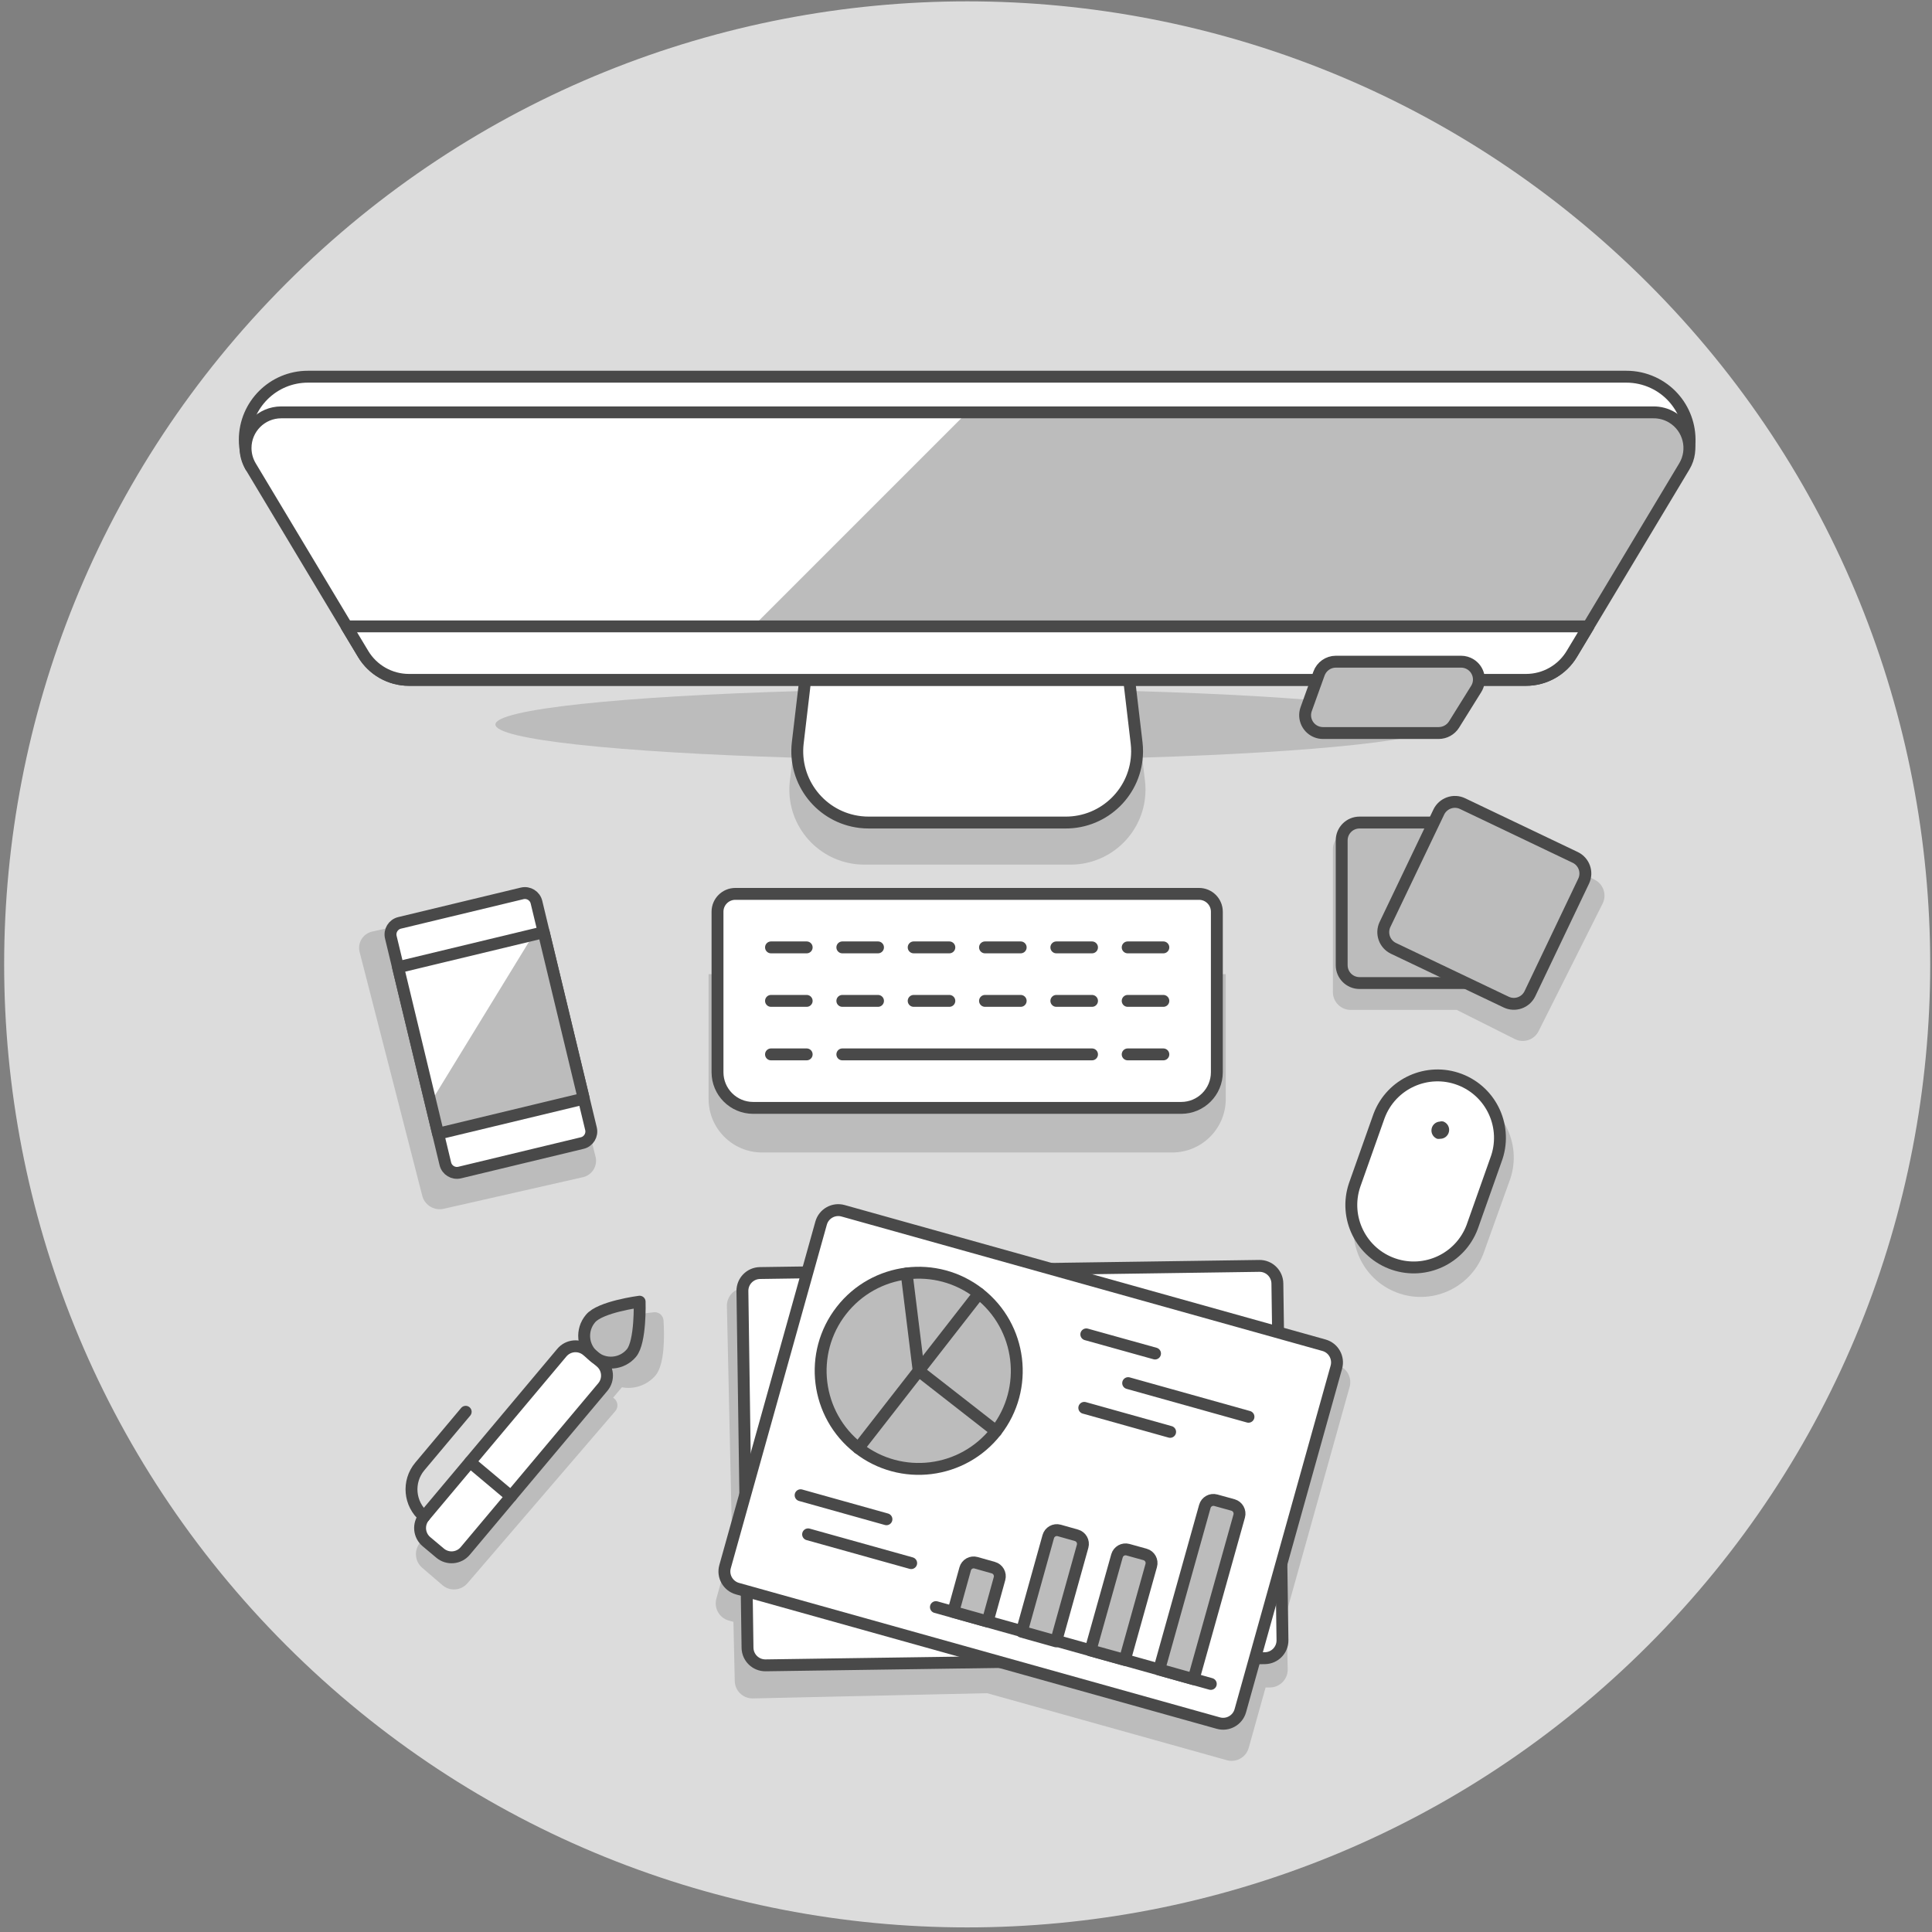 <?xml version="1.0" encoding="UTF-8"?>
<svg width="195px" height="195px" viewBox="0 0 195 195" version="1.1" xmlns="http://www.w3.org/2000/svg" xmlns:xlink="http://www.w3.org/1999/xlink">
    <rect x="0" y="0" width="195" height="195" fill="#808080" stroke="none"/>
    <!-- Generator: Sketch 52.4 (67378) - http://www.bohemiancoding.com/sketch -->
    <title>icon-desk</title>
    <desc>Created with Sketch.</desc>
    <g id="Page-1" stroke="none" stroke-width="1" fill="none" fill-rule="evenodd">
        <g id="Desktop-HD-Home" transform="translate(-582, -2698)">
            <g id="Angebot" transform="translate(-328, 1908)">
                <g id="icon-desk" transform="translate(910.419, 790.137)">
                    <path d="M165.931,28.469 C203.89,66.428 203.89,127.972 165.931,165.93 C127.972,203.889 66.429,203.889 28.47,165.93 C-9.489,127.971 -9.489,66.428 28.47,28.469 C66.429,-9.49 127.973,-9.49 165.931,28.469" id="Path" fill="#DCDCDC"></path>
                    <path d="M42,155.544 C41.352,156.298 41.432,157.433 42.18,158.088 L44.232,159.852 C44.978,160.499 46.108,160.418 46.754,159.671 C46.757,159.668 46.761,159.664 46.764,159.66 L61.68,142.296 C62.005,141.92 61.963,141.351 61.587,141.027 C61.586,141.026 61.585,141.025 61.584,141.024 L61.464,140.928 L62.352,139.884 L62.352,139.884 C63.617,140.12 64.912,139.662 65.748,138.684 C66.684,137.568 66.648,134.652 66.552,133.152 C66.529,132.662 66.114,132.283 65.624,132.306 C65.601,132.307 65.578,132.309 65.556,132.312 C64.068,132.48 61.176,132.924 60.24,134.04 C59.424,135.019 59.187,136.356 59.616,137.556 L58.74,138.576 L58.176,138.096 C57.8,137.771 57.231,137.813 56.907,138.189 C56.906,138.19 56.905,138.191 56.904,138.192 L42,155.544 Z" id="Path" fill="#BCBCBC"></path>
                    <g id="Group" transform="translate(34.8, 68.4)" fill="#BCBCBC">
                        <path d="M23.556,50.292 L9.6,53.46 C8.674,53.69 7.726,53.167 7.428,52.26 L1.068,27.516 L1.068,27.516 C0.859,26.605 1.428,25.698 2.339,25.489 C2.359,25.484 2.38,25.48 2.4,25.476 L16.392,22.308 C17.319,22.072 18.27,22.597 18.564,23.508 L24.888,48.192 C25.123,49.103 24.575,50.033 23.664,50.268 C23.628,50.277 23.592,50.285 23.556,50.292 L23.556,50.292 Z" id="Path"></path>
                        <path d="M104.472,45.828 L101.856,53.112 C100.491,56.599 102.212,60.532 105.698,61.897 C109.185,63.262 113.118,61.541 114.483,58.054 C114.529,57.936 114.572,57.817 114.612,57.696 L117.228,50.412 L117.228,50.412 C118.395,46.854 116.456,43.024 112.898,41.857 C109.481,40.736 105.783,42.479 104.472,45.828 L104.472,45.828 Z" id="Path"></path>
                        <path d="M83.1,47.784 L41.7,47.784 L41.7,47.784 C38.718,47.784 36.3,45.366 36.3,42.384 C36.3,42.384 36.3,42.384 36.3,42.384 L36.3,29.784 L88.5,29.784 L88.5,42.384 C88.5,45.366 86.082,47.784 83.1,47.784 L83.1,47.784 Z" id="Path"></path>
                        <path d="M110.1,4.584 C110.1,3.048 97.296,1.728 79.284,1.212 L79.284,0.984 L45.6,0.984 L45.6,1.212 C27.6,1.728 14.784,3.048 14.784,4.584 C14.784,6.12 27.216,7.392 44.784,7.932 L44.496,10.332 L44.496,10.332 C44.039,14.489 47.038,18.229 51.195,18.687 C51.469,18.717 51.744,18.732 52.02,18.732 L72.828,18.732 L72.828,18.732 C77.01,18.731 80.399,15.339 80.397,11.157 C80.397,10.882 80.382,10.606 80.352,10.332 L80.064,7.932 C97.668,7.392 110.1,6.096 110.1,4.584 L110.1,4.584 Z" id="Path"></path>
                    </g>
                    <g id="a-link" transform="translate(72, 90)" fill="#FFFFFF">
                        <path d="M46.8,21.684 L3.6,21.684 L3.6,21.684 C1.612,21.684 -1.57360802e-07,20.072 -1.57360802e-07,18.084 C-1.57360802e-07,18.084 -1.57360802e-07,18.084 -1.57360802e-07,18.084 L-1.57360802e-07,1.884 L-1.57360785e-07,1.884 C-3.07467587e-07,0.89 0.806,0.084 1.8,0.084 L48.6,0.084 C49.594,0.084 50.4,0.89 50.4,1.884 L50.4,18.084 C50.4,20.072 48.788,21.684 46.8,21.684 L46.8,21.684 Z" id="a"></path>
                    </g>
                    <g id="Group" stroke-linecap="round" stroke-linejoin="round" transform="translate(72, 90)" stroke="#494949" stroke-width="1.2">
                        <path d="M46.8,21.684 L3.6,21.684 L3.6,21.684 C1.612,21.684 -1.57360802e-07,20.072 -1.57360802e-07,18.084 C-1.57360802e-07,18.084 -1.57360802e-07,18.084 -1.57360802e-07,18.084 L-1.57360802e-07,1.884 L-1.57360785e-07,1.884 C-3.07467587e-07,0.89 0.806,0.084 1.8,0.084 L48.6,0.084 C49.594,0.084 50.4,0.89 50.4,1.884 L50.4,18.084 C50.4,20.072 48.788,21.684 46.8,21.684 L46.8,21.684 Z" id="a"></path>
                        <path d="M5.4,16.284 L9,16.284" id="Path"></path>
                        <path d="M5.4,10.884 L9,10.884" id="Path"></path>
                        <path d="M5.4,5.484 L9,5.484" id="Path"></path>
                        <path d="M12.6,10.884 L16.2,10.884" id="Path"></path>
                        <path d="M12.6,5.484 L16.2,5.484" id="Path"></path>
                        <path d="M19.8,10.884 L23.4,10.884" id="Path"></path>
                        <path d="M19.8,5.484 L23.4,5.484" id="Path"></path>
                        <path d="M27,10.884 L30.6,10.884" id="Path"></path>
                        <path d="M27,5.484 L30.6,5.484" id="Path"></path>
                        <path d="M34.2,10.884 L37.8,10.884" id="Path"></path>
                        <path d="M34.2,5.484 L37.8,5.484" id="Path"></path>
                        <path d="M41.4,16.284 L45,16.284" id="Path"></path>
                        <path d="M41.4,10.884 L45,10.884" id="Path"></path>
                        <path d="M41.4,5.484 L45,5.484" id="Path"></path>
                        <path d="M12.6,16.284 L37.8,16.284" id="Path"></path>
                    </g>
                    <g id="b-link" transform="translate(24, 37.2)" fill="#FFFFFF">
                        <path d="M139.728,0.684 L6.672,0.684 L6.672,0.684 C3.153,0.677 0.294,3.524 0.287,7.043 C0.285,7.971 0.486,8.889 0.876,9.732 L145.524,9.732 L145.524,9.732 C147.002,6.538 145.611,2.751 142.417,1.273 C141.574,0.883 140.657,0.682 139.728,0.684 L139.728,0.684 Z" id="b"></path>
                    </g>
                    <g id="b-link" stroke-linecap="round" stroke-linejoin="round" transform="translate(24, 37.2)" stroke="#494949" stroke-width="1.2">
                        <path d="M139.728,0.684 L6.672,0.684 L6.672,0.684 C3.153,0.677 0.294,3.524 0.287,7.043 C0.285,7.971 0.486,8.889 0.876,9.732 L145.524,9.732 L145.524,9.732 C147.002,6.538 145.611,2.751 142.417,1.273 C141.574,0.883 140.657,0.682 139.728,0.684 L139.728,0.684 Z" id="b"></path>
                    </g>
                    <g id="c-link" transform="translate(79.2, 51.6)" fill="#FFFFFF">
                        <path d="M25.992,0.684 L10.008,0.684 L10.008,0.684 C6.338,0.659 3.236,3.399 2.808,7.044 L0.9,23.244 L0.9,23.244 C0.436,27.193 3.261,30.771 7.211,31.235 C7.506,31.27 7.803,31.286 8.1,31.284 L27.9,31.284 L27.9,31.284 C31.876,31.311 35.122,28.11 35.149,24.133 C35.151,23.836 35.135,23.539 35.1,23.244 L33.192,7.044 L33.192,7.044 C32.764,3.399 29.662,0.659 25.992,0.684 L25.992,0.684 Z" id="c"></path>
                    </g>
                    <g id="c-link" stroke-linecap="round" stroke-linejoin="round" transform="translate(79.2, 51.6)" stroke="#494949" stroke-width="1.2">
                        <path d="M25.992,0.684 L10.008,0.684 L10.008,0.684 C6.338,0.659 3.236,3.399 2.808,7.044 L0.9,23.244 L0.9,23.244 C0.436,27.193 3.261,30.771 7.211,31.235 C7.506,31.27 7.803,31.286 8.1,31.284 L27.9,31.284 L27.9,31.284 C31.876,31.311 35.122,28.11 35.149,24.133 C35.151,23.836 35.135,23.539 35.1,23.244 L33.192,7.044 L33.192,7.044 C32.764,3.399 29.662,0.659 25.992,0.684 L25.992,0.684 Z" id="c"></path>
                    </g>
                    <g id="d-link" transform="translate(24, 40.8)" fill="#BCBCBC">
                        <path d="M142.44,0.684 L3.96,0.684 L3.96,0.684 C1.972,0.687 0.362,2.301 0.365,4.289 C0.366,4.938 0.543,5.575 0.876,6.132 L12.228,25.056 L12.228,25.056 C13.201,26.687 14.961,27.686 16.86,27.684 L129.6,27.684 L129.6,27.684 C131.499,27.686 133.259,26.687 134.232,25.056 L145.584,6.132 C146.605,4.426 146.049,2.215 144.343,1.194 C143.769,0.851 143.11,0.674 142.44,0.684 L142.44,0.684 Z" id="d"></path>
                    </g>
                    <path d="M40.86,68.484 L70.2,68.484 L97.2,41.484 L27.96,41.484 L27.96,41.484 C25.972,41.487 24.362,43.101 24.365,45.089 C24.366,45.738 24.543,46.375 24.876,46.932 L36.228,65.856 L36.228,65.856 C37.201,67.487 38.961,68.486 40.86,68.484 L40.86,68.484 Z" id="Path" fill="#FFFFFF"></path>
                    <g id="d-link" stroke-linecap="round" stroke-linejoin="round" transform="translate(24, 40.8)" stroke="#494949" stroke-width="1.2">
                        <path d="M142.44,0.684 L3.96,0.684 L3.96,0.684 C1.972,0.687 0.362,2.301 0.365,4.289 C0.366,4.938 0.543,5.575 0.876,6.132 L12.228,25.056 L12.228,25.056 C13.201,26.687 14.961,27.686 16.86,27.684 L129.6,27.684 L129.6,27.684 C131.499,27.686 133.259,26.687 134.232,25.056 L145.584,6.132 C146.605,4.426 146.049,2.215 144.343,1.194 C143.769,0.851 143.11,0.674 142.44,0.684 L142.44,0.684 Z" id="d"></path>
                    </g>
                    <g id="e-link" transform="translate(33.6, 62.4)" fill="#FFFFFF">
                        <path d="M0.96,0.684 L2.628,3.456 L2.628,3.456 C3.601,5.087 5.361,6.086 7.26,6.084 L120,6.084 L120,6.084 C121.899,6.086 123.659,5.087 124.632,3.456 L126.3,0.684 L0.96,0.684 Z" id="e"></path>
                    </g>
                    <g id="e-link" stroke-linecap="round" stroke-linejoin="round" transform="translate(33.6, 62.4)" stroke="#494949" stroke-width="1.2">
                        <path d="M0.96,0.684 L2.628,3.456 L2.628,3.456 C3.601,5.087 5.361,6.086 7.26,6.084 L120,6.084 L120,6.084 C121.899,6.086 123.659,5.087 124.632,3.456 L126.3,0.684 L0.96,0.684 Z" id="e"></path>
                    </g>
                    <path d="M131.412,71.448 L131.412,71.448 C131.081,72.385 131.572,73.414 132.509,73.745 C132.696,73.811 132.893,73.846 133.092,73.848 L144.804,73.848 C145.421,73.842 145.993,73.526 146.328,73.008 L148.572,69.408 C149.102,68.567 148.85,67.456 148.009,66.925 C147.722,66.744 147.388,66.648 147.048,66.648 L134.4,66.648 C133.64,66.654 132.965,67.133 132.708,67.848 L131.412,71.448 Z" id="Path" stroke="#494949" stroke-width="1.2" fill="#BCBCBC" stroke-linecap="round" stroke-linejoin="round"></path>
                    <g id="f-link" transform="translate(135.6, 108)" fill="#FFFFFF">
                        <path d="M3.108,4.68 L0.708,11.46 L0.708,11.46 C-0.412,14.754 1.351,18.333 4.646,19.452 C7.86,20.544 11.361,18.894 12.564,15.72 L14.964,8.94 L14.964,8.94 C16.197,5.686 14.559,2.049 11.306,0.816 C8.052,-0.417 4.415,1.221 3.182,4.475 C3.156,4.543 3.131,4.611 3.108,4.68 L3.108,4.68 Z" id="f"></path>
                    </g>
                    <g id="f-link" stroke-linecap="round" stroke-linejoin="round" transform="translate(135.6, 108)" stroke="#494949" stroke-width="1.2">
                        <path d="M3.108,4.68 L0.708,11.46 L0.708,11.46 C-0.412,14.754 1.351,18.333 4.646,19.452 C7.86,20.544 11.361,18.894 12.564,15.72 L14.964,8.94 L14.964,8.94 C16.197,5.686 14.559,2.049 11.306,0.816 C8.052,-0.417 4.415,1.221 3.182,4.475 C3.156,4.543 3.131,4.611 3.108,4.68 L3.108,4.68 Z" id="f"></path>
                    </g>
                    <path d="M144.936,113.064 C144.439,113.076 144.046,113.489 144.059,113.986 C144.068,114.35 144.296,114.673 144.636,114.804 C144.735,114.821 144.837,114.821 144.936,114.804 C145.433,114.81 145.84,114.411 145.846,113.914 C145.851,113.525 145.604,113.177 145.236,113.052 C145.137,113.035 145.035,113.035 144.936,113.052 L144.936,113.064 Z" id="Path" fill="#494949"></path>
                    <g id="Group" transform="translate(133.2, 80.4)" fill="#BCBCBC">
                        <path d="M28.14,10.656 L28.14,10.656 C28.575,9.771 28.216,8.701 27.336,8.256 L14.472,1.788 L14.472,1.788 C13.587,1.353 12.517,1.712 12.072,2.592 L11.664,3.396 L2.712,3.396 C1.718,3.396 0.912,4.202 0.912,5.196 C0.912,5.196 0.912,5.196 0.912,5.196 L0.912,19.596 L0.912,19.596 C0.912,20.59 1.718,21.396 2.712,21.396 L13.416,21.396 L19.272,24.336 C20.153,24.779 21.228,24.425 21.672,23.544 L28.14,10.656 Z" id="Path"></path>
                        <path d="M3.6,18.684 C2.606,18.684 1.8,17.878 1.8,16.884 L1.8,4.284 C1.8,3.29 2.606,2.484 3.6,2.484 L16.2,2.484 C17.194,2.484 18,3.29 18,4.284 L18,16.884 C18,17.878 17.194,18.684 16.2,18.684 L3.6,18.684 Z" id="Path" stroke="#494949" stroke-width="1.2" stroke-linecap="round" stroke-linejoin="round"></path>
                        <path d="M6.168,12.78 C5.747,13.678 6.127,14.748 7.02,15.18 L18.396,20.604 C19.291,21.034 20.364,20.658 20.796,19.764 L26.22,8.4 L26.22,8.4 C26.648,7.503 26.267,6.428 25.369,6.001 C25.369,6 25.368,6 25.368,6 L14.004,0.576 C13.573,0.367 13.075,0.341 12.624,0.504 L12.624,0.504 C12.178,0.663 11.812,0.99 11.604,1.416 L6.168,12.78 Z" id="Path" stroke="#494949" stroke-width="1.2" stroke-linecap="round" stroke-linejoin="round"></path>
                    </g>
                    <g id="Group" transform="translate(39.096, 133.62)" fill="#FFFFFF">
                        <g id="g-link" transform="translate(12.432, 12.621) rotate(-49.99) translate(-12.432, -12.621) translate(-0.768, 9.021)">
                            <path d="M2.208,6.312 C1.214,6.312 0.408,5.506 0.408,4.512 L0.408,2.712 C0.408,1.718 1.214,0.912 2.208,0.912 L23.808,0.912 C24.802,0.912 25.608,1.718 25.608,2.712 L25.608,4.512 C25.608,5.506 24.802,6.312 23.808,6.312 L2.208,6.312 Z" id="g"></path>
                        </g>
                    </g>
                    <g id="Group" stroke-linecap="round" stroke-linejoin="round" transform="translate(40.8, 141.6)" stroke="#494949" stroke-width="1.2">
                        <path d="M6.228,5.832 L10.356,9.3" id="Path"></path>
                        <path d="M1.596,11.34 C0.078,10.063 -0.121,7.798 1.152,6.276 L5.784,0.756" id="Path"></path>
                    </g>
                    <g id="h-link" transform="translate(57.6, 130.8)" fill="#BCBCBC">
                        <path d="M5.712,5.628 C4.754,6.771 3.051,6.922 1.908,5.964 C0.765,5.006 0.614,3.303 1.572,2.16 C2.532,0.96 6.54,0.444 6.54,0.444 C6.54,0.444 6.672,4.488 5.712,5.628 Z" id="h"></path>
                    </g>
                    <g id="h-link" stroke-linecap="round" stroke-linejoin="round" transform="translate(57.6, 130.8)" stroke="#494949" stroke-width="1.2">
                        <path d="M5.712,5.628 C4.754,6.771 3.051,6.922 1.908,5.964 C0.765,5.006 0.614,3.303 1.572,2.16 C2.532,0.96 6.54,0.444 6.54,0.444 C6.54,0.444 6.672,4.488 5.712,5.628 Z" id="h"></path>
                    </g>
                    <g id="Group" transform="translate(39.096, 133.62)" stroke="#494949" stroke-linecap="round" stroke-linejoin="round" stroke-width="1.2">
                        <g id="g-link" transform="translate(12.432, 12.621) rotate(-49.99) translate(-12.432, -12.621) translate(-0.768, 9.021)">
                            <path d="M2.208,6.312 C1.214,6.312 0.408,5.506 0.408,4.512 L0.408,2.712 C0.408,1.718 1.214,0.912 2.208,0.912 L23.808,0.912 C24.802,0.912 25.608,1.718 25.608,2.712 L25.608,4.512 C25.608,5.506 24.802,6.312 23.808,6.312 L2.208,6.312 Z" id="g"></path>
                        </g>
                    </g>
                    <path d="M134.58,137.652 L128.88,136.056 L128.76,130.5 L128.76,130.5 C128.74,129.506 127.919,128.716 126.925,128.736 C126.924,128.736 126.924,128.736 126.924,128.736 L104.496,129.24 L84.312,123.6 C83.368,123.32 82.375,123.857 82.092,124.8 L80.712,129.72 L74.712,129.852 C73.718,129.872 72.928,130.693 72.948,131.687 C72.948,131.688 72.948,131.688 72.948,131.688 L73.476,155.52 L71.892,161.196 C71.619,162.139 72.153,163.127 73.092,163.416 L73.608,163.56 L73.74,169.476 L73.74,169.476 C73.733,170.47 74.533,171.282 75.527,171.289 C75.551,171.289 75.576,171.289 75.6,171.288 L99.216,170.76 L123.384,177.516 C124.328,177.796 125.321,177.259 125.604,176.316 L127.32,170.184 L127.788,170.184 C128.784,170.158 129.572,169.332 129.552,168.336 L129.42,162.66 L135.78,139.92 C136.085,138.981 135.57,137.972 134.631,137.668 C134.614,137.662 134.597,137.657 134.58,137.652 L134.58,137.652 Z" id="Path" fill="#BCBCBC"></path>
                    <g id="Group" transform="translate(73.356, 126.408)" fill="#FFFFFF" stroke="#494949" stroke-linecap="round" stroke-linejoin="round" stroke-width="1.2">
                        <path d="M3.213,41.182 C2.219,41.182 1.413,40.376 1.413,39.382 L1.413,3.382 C1.413,2.388 2.219,1.582 3.213,1.582 L53.613,1.582 C54.607,1.582 55.413,2.388 55.413,3.382 L55.413,39.382 C55.413,40.376 54.607,41.182 53.613,41.182 L3.213,41.182 Z" id="Path" transform="translate(28.413, 21.382) rotate(-0.82) translate(-28.413, -21.382) "></path>
                    </g>
                    <g id="Group" transform="translate(71.424, 120.936)" fill="#FFFFFF" stroke="#494949" stroke-linecap="round" stroke-linejoin="round" stroke-width="1.2">
                        <path d="M14.188,53.987 C13.194,53.987 12.388,53.181 12.388,52.187 L12.388,1.787 C12.388,0.793 13.194,-0.013 14.188,-0.013 L50.188,-0.013 C51.183,-0.013 51.988,0.793 51.988,1.787 L51.988,52.187 C51.988,53.181 51.183,53.987 50.188,53.987 L14.188,53.987 Z" id="Path" transform="translate(32.188, 26.987) rotate(-74.38) translate(-32.188, -26.987) "></path>
                    </g>
                    <g id="Group" transform="translate(81.6, 127.2)" fill="#BCBCBC">
                        <path d="M18.516,17.112 C15.153,21.423 8.931,22.191 4.621,18.827 C0.31,15.464 -0.458,9.242 2.906,4.932 C6.269,0.621 12.489,-0.147 16.8,3.216 L16.8,3.216 C21.105,6.583 21.873,12.799 18.516,17.112 L18.516,17.112 Z" id="i"></path>
                        <path d="M4.62,18.828 L4.62,18.828 C0.178,15.639 -0.837,9.454 2.352,5.012 C5.54,0.571 11.726,-0.445 16.167,2.744 C16.381,2.897 16.588,3.058 16.788,3.228 L4.62,18.828 Z" id="Path"></path>
                        <path d="M10.704,11.016 L16.788,3.216 L16.788,3.216 C14.721,1.599 12.095,0.874 9.492,1.2 L10.704,11.016 Z" id="Path"></path>
                        <path d="M18.516,17.112 C21.879,12.801 21.112,6.58 16.801,3.217 C16.801,3.216 16.8,3.216 16.8,3.216 L10.716,11.016 L18.516,17.112 Z" id="Path"></path>
                    </g>
                    <g id="i-link" stroke-linecap="round" stroke-linejoin="round" transform="translate(81.6, 127.2)" stroke="#494949" stroke-width="1.2">
                        <path d="M18.516,17.112 C15.153,21.423 8.931,22.191 4.621,18.827 C0.31,15.464 -0.458,9.242 2.906,4.932 C6.269,0.621 12.489,-0.147 16.8,3.216 L16.8,3.216 C21.105,6.583 21.873,12.799 18.516,17.112 L18.516,17.112 Z" id="i"></path>
                    </g>
                    <g id="Group" stroke-linecap="round" stroke-linejoin="round" transform="translate(79.2, 128.4)" stroke="#494949" stroke-width="1.2">
                        <path d="M1.188,22.38 L9.852,24.804" id="Path"></path>
                        <path d="M1.944,26.328 L12.348,29.232" id="Path"></path>
                        <path d="M42.588,41.424 L14.844,33.672" id="Path"></path>
                        <path d="M21.264,30.792 C21.395,30.315 21.116,29.822 20.64,29.688 L18.9,29.196 C18.429,29.06 17.937,29.332 17.801,29.803 C17.799,29.809 17.798,29.814 17.796,29.82 L16.596,34.152 L20.064,35.124 L21.264,30.792 Z" id="Path" fill="#BCBCBC"></path>
                        <path d="M29.652,27.528 C29.783,27.051 29.504,26.558 29.028,26.424 L27.288,25.932 C26.811,25.801 26.318,26.08 26.184,26.556 L23.508,36.156 L26.976,37.128 L29.652,27.528 Z" id="Path" fill="#BCBCBC"></path>
                        <path d="M36.576,29.472 C36.713,28.994 36.438,28.496 35.96,28.358 C35.957,28.357 35.955,28.357 35.952,28.356 L34.224,27.876 C33.747,27.745 33.254,28.024 33.12,28.5 L30.444,38.04 L33.912,39 L36.576,29.472 Z" id="Path" fill="#BCBCBC"></path>
                        <path d="M45.456,24.48 C45.587,24 45.31,23.504 44.832,23.364 L43.092,22.884 C42.615,22.753 42.122,23.032 41.988,23.508 L37.38,39.972 L40.848,40.944 L45.456,24.48 Z" id="Path" fill="#BCBCBC"></path>
                        <path d="M30.024,6.144 L36.96,8.076" id="Path"></path>
                        <path d="M34.248,11.064 L46.392,14.46" id="Path"></path>
                        <path d="M29.82,13.56 L38.484,15.984" id="Path"></path>
                        <path d="M19.188,2.016 L7.02,17.628" id="Path"></path>
                        <path d="M13.104,9.816 L20.916,15.912" id="Path"></path>
                        <path d="M11.892,0 L13.104,9.816" id="Path"></path>
                    </g>
                    <g id="Group" transform="translate(38.616, 88.908)">
                        <path d="M4.153,28.174 C3.49,28.174 2.953,27.637 2.953,26.974 L2.953,3.454 C2.953,2.791 3.49,2.254 4.153,2.254 L16.873,2.254 C17.536,2.254 18.073,2.791 18.073,3.454 L18.073,26.974 C18.073,27.637 17.536,28.174 16.873,28.174 L4.153,28.174 Z" id="Path" stroke="#494949" stroke-width="1.2" fill="#FFFFFF" stroke-linecap="round" stroke-linejoin="round" transform="translate(10.513, 15.214) rotate(-13.53) translate(-10.513, -15.214) "></path>
                        <g id="j-link" transform="translate(10.499, 14.896) rotate(-13.53) translate(-10.499, -14.896) translate(2.099, 5.896)" fill="#BCBCBC">
                            <polygon id="j" points="0.78 0.672 15.9 0.672 15.9 17.952 0.78 17.952"></polygon>
                        </g>
                    </g>
                    <polygon id="Path" fill="#FFFFFF" points="43.044 111.132 53.412 94.2 39.768 97.488"></polygon>
                    <g id="Group" transform="translate(38.616, 92.508)" stroke="#494949" stroke-linecap="round" stroke-linejoin="round" stroke-width="1.2">
                        <g id="j-link" transform="translate(10.499, 11.296) rotate(-13.53) translate(-10.499, -11.296) translate(2.099, 2.296)">
                            <polygon id="j" points="0.78 0.672 15.9 0.672 15.9 17.952 0.78 17.952"></polygon>
                        </g>
                    </g>
                </g>
            </g>
        </g>
    </g>
</svg>